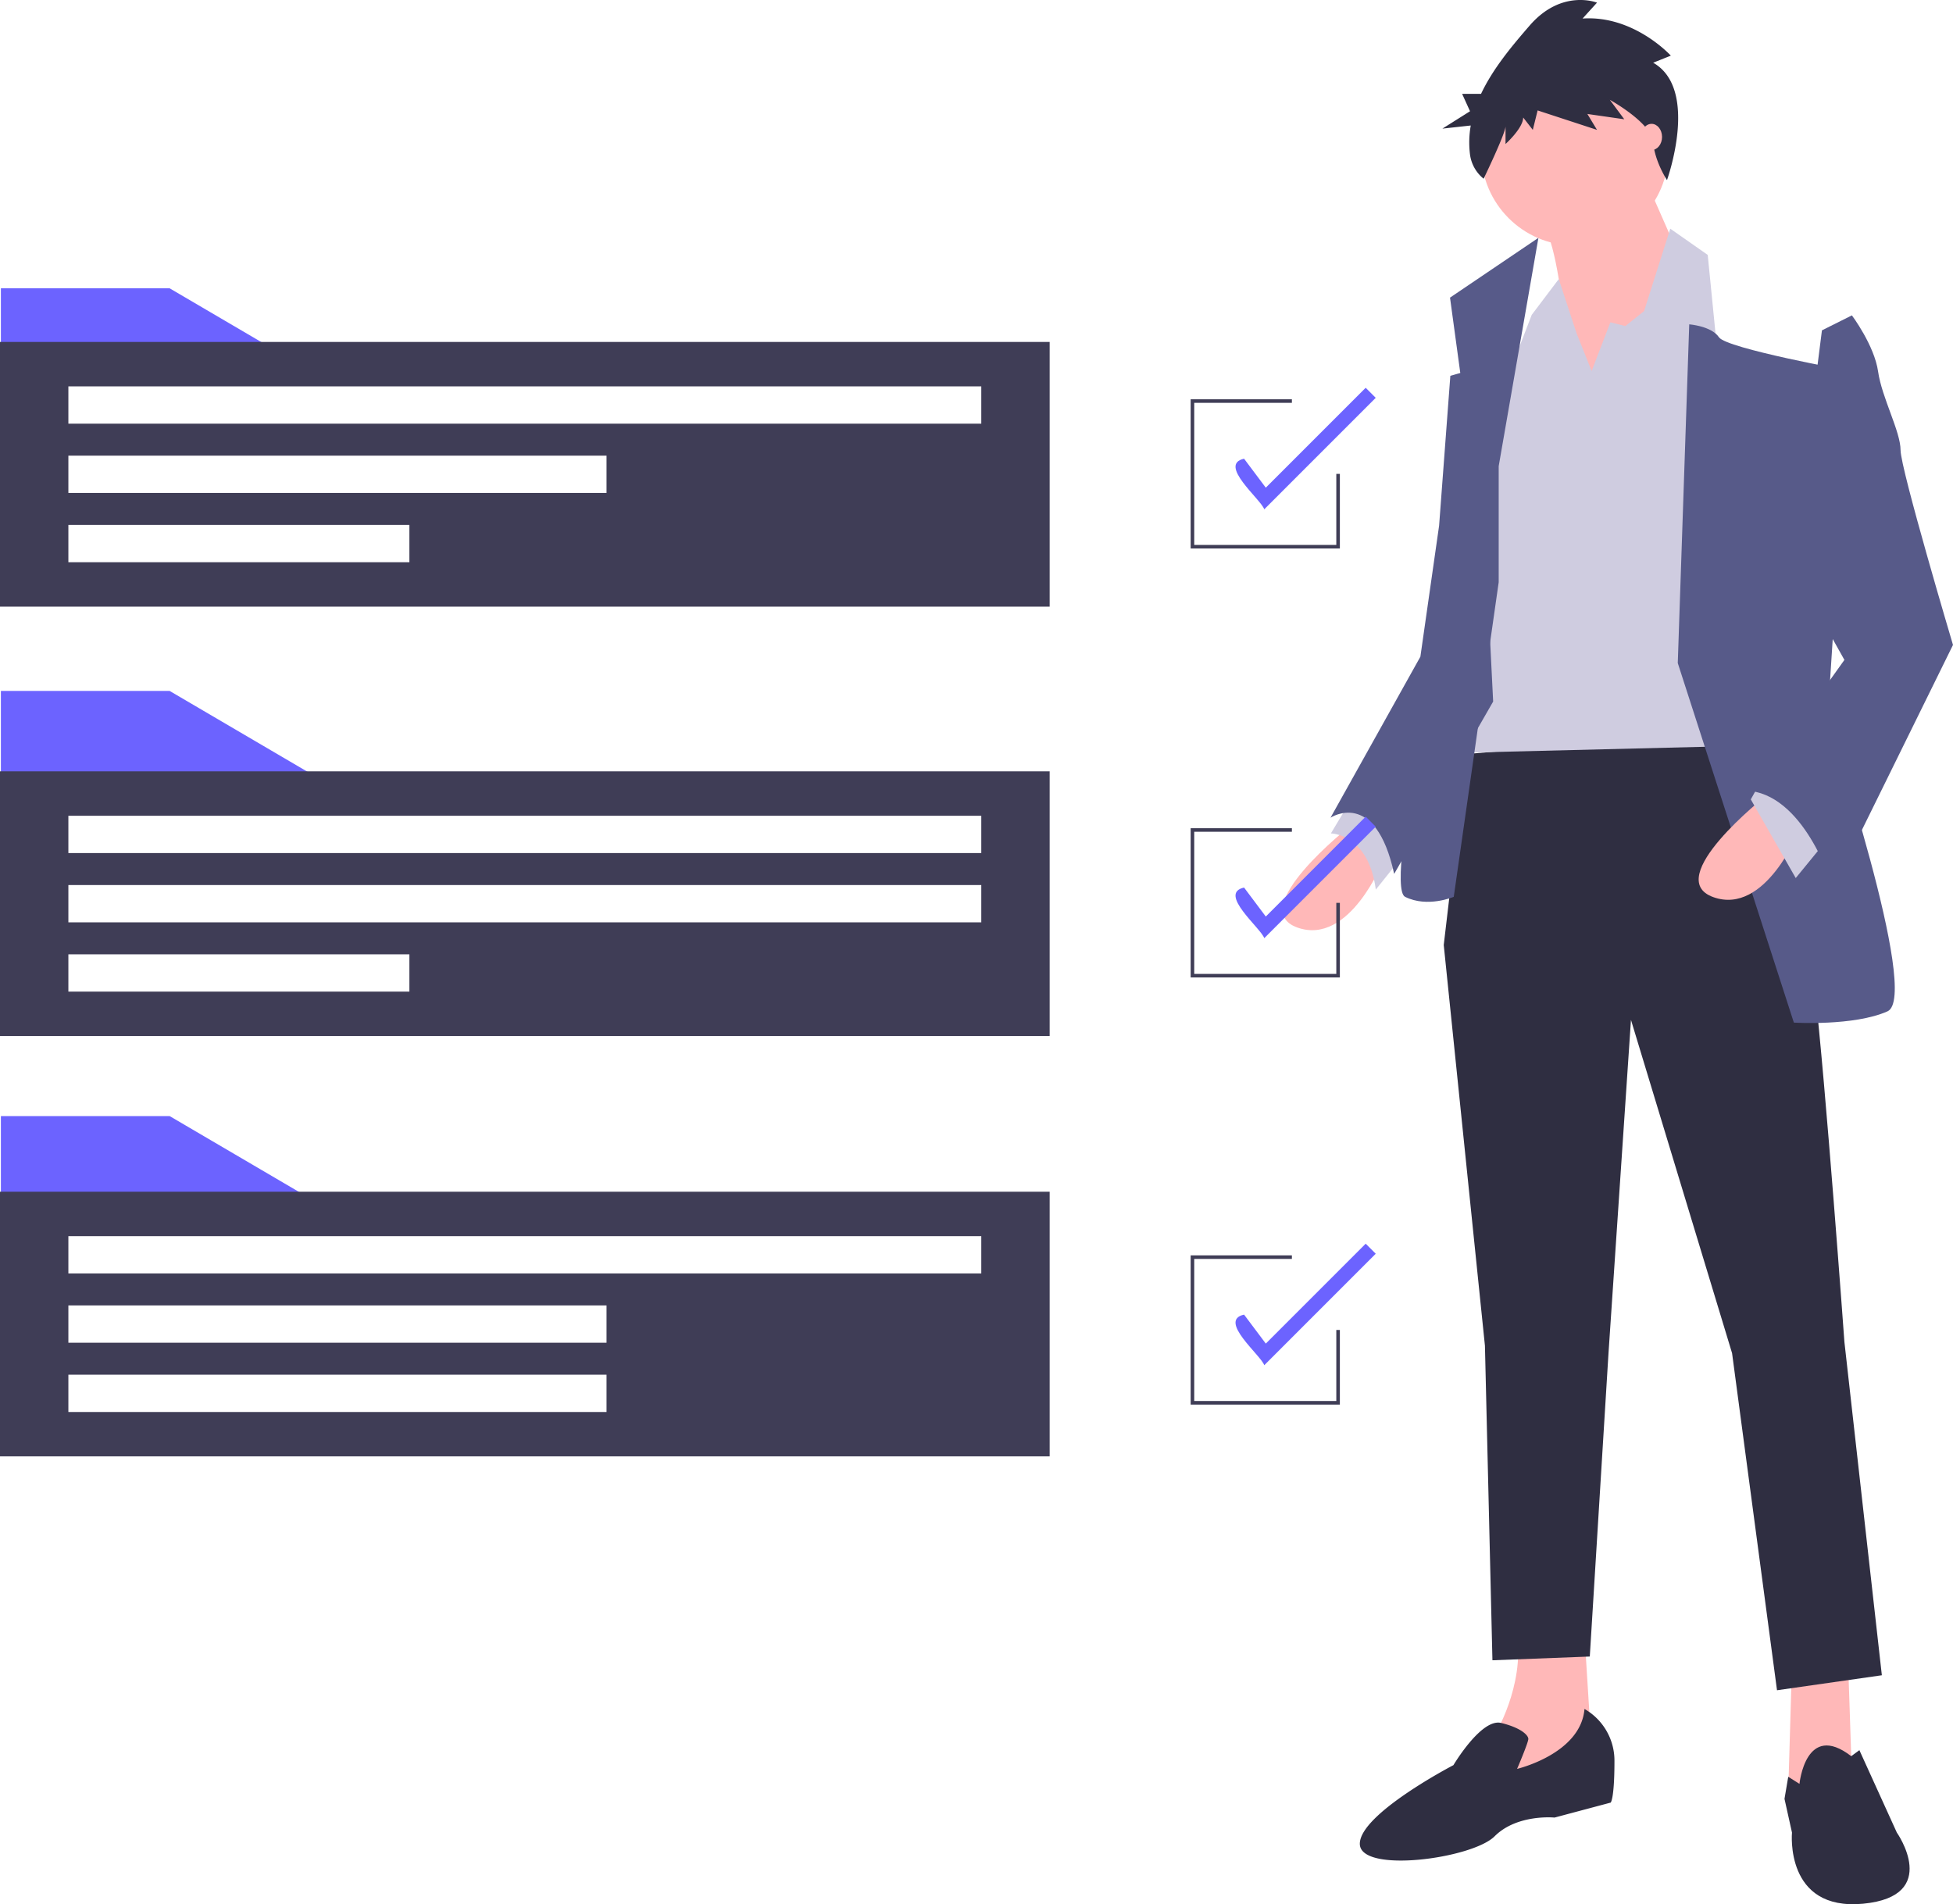 <svg xmlns="http://www.w3.org/2000/svg" width="805.015" height="784.815"><g data-name="Group 162" transform="translate(-44.995)"><path data-name="Path 94" d="M601.369 340.607s-43.217 33.956-21.609 41.674 35.5-27.783 35.5-27.783z" fill="#ffb8b8"/><path data-name="Path 95" d="M602.838 328.056l-9.261 15.435s15.435 0 18.522 23.152l12.348-15.435z" fill="#cfcce0"/><path data-name="Path 96" d="M806.792 685.825l1.544 46.3-18.522 10.8-7.717-4.63 1.543-52.478z" fill="#ffb8b8"/><path data-name="Path 97" d="M698.097 673.477l3.087 49.391-43.217 18.522 3.087-26.239s12.348-20.065 9.261-41.674z" fill="#ffb8b8"/><path data-name="Path 98" d="M763.575 301.5s24.7 64.826 29.326 104.956 12.348 146.63 12.348 146.63l15.435 137.369-43.217 6.177-18.522-138.916-41.674-137.369-9.261 137.369-7.713 125.016-40.13 1.543-3.092-129.643-16.978-165.154 9.261-78.717z" fill="#2f2e41"/><path data-name="Path 99" d="M786.727 735.216s2.532-25.923 21.331-11.418l3.365-2.473 15.435 33.956s18.522 26.239-13.891 29.326-29.326-29.326-29.326-29.326l-3.087-13.891 1.543-9.1z" fill="#2f2e41"/><path data-name="Path 100" d="M698.115 704.346a24.521 24.521 0 0112.348 21.609c0 15.435-1.544 16.978-1.544 16.978l-23.152 6.174s-15.435-1.543-24.7 7.717-55.561 15.435-55.561 3.087 38.587-32.413 38.587-32.413 11.459-19.352 19.621-17.393 11.249 5.046 11.249 6.589-4.63 12.348-4.63 12.348 26.238-6.174 27.782-24.696z" fill="#2f2e41"/><circle data-name="Ellipse 38" cx="38.587" cy="38.587" r="38.587" transform="translate(655.533 24.029)" fill="#ffb8b8"/><path data-name="Path 101" d="M722.673 72.648l16.978 38.587-46.3 66.369s-3.087-72.543-12.348-84.891 41.67-20.065 41.67-20.065z" fill="#ffb8b8"/><path data-name="Path 102" d="M701.064 152.909l7.718-20.065 6.173 1.543 7.718-6.174 10.8-33.956 15.435 10.8 20.065 202.2-125.021 3.087 16.978-140.456 15.435-40.13 11.141-14.729 7.38 22.446z" fill="#cfcce0"/><path data-name="Path 103" d="M736.564 273.29l4.723-139.62s9.168.707 12.255 5.337 54.022 13.891 54.022 13.891l-9.261 143.543s38.587 114.218 24.694 120.388-38.587 4.63-38.587 4.63z" fill="#575a89"/><path data-name="Path 104" d="M662.747 192.125l16.374-94.1-36.439 24.642 9.261 67.913-7.717 46.3s-29.327 128.114-20.066 132.745 20.065 0 20.065 0l18.522-129.652z" fill="#575a89"/><path data-name="Path 105" d="M653.616 151.802l-10.8 3.087-4.63 61.739-7.718 54.022-37.044 66.369s18.522-12.348 26.239 23.152l40.8-71.026z" fill="#575a89"/><path data-name="Path 106" d="M772.836 328.083s-43.217 33.956-21.609 41.674 35.5-27.783 35.5-27.783z" fill="#ffb8b8"/><path data-name="Path 107" d="M799.075 344.907l-13.891 16.978-18.522-32.413 7.717-13.891z" fill="#cfcce0"/><path data-name="Path 108" d="M795.988 136.152l12.348-6.172s9.261 12.348 10.8 23.152 9.261 24.7 9.261 32.413 21.609 80.261 21.609 80.261L800.619 366.13s-10.8-37.043-33.956-40.13l38.586-54.02-21.609-38.587z" fill="#575a89"/><path data-name="Path 109" d="M726.422 25.85l7.276-2.913s-15.214-16.75-36.382-15.294l5.954-6.554s-14.553-5.826-27.783 9.467c-6.955 8.039-15 17.49-20.018 28.135h-7.792l3.252 7.161-11.383 7.161 11.684-1.286a40.019 40.019 0 00-.317 11.878 15.369 15.369 0 005.628 10.054s9.024-18.679 9.024-21.592v7.283s7.276-6.554 7.276-10.924l3.969 5.1 1.984-8.011 24.475 8.011-3.969-6.554 15.214 2.185-5.954-8.011s17.2 9.467 17.86 17.478 5.7 15.6 5.7 15.6 13.485-37.45-5.698-48.374z" fill="#2f2e41"/><ellipse data-name="Ellipse 39" cx="4.322" cy="5.402" rx="4.322" ry="5.402" transform="translate(721.439 51.039)" fill="#ffb8b8"/><path data-name="Path 110" d="M178.6 322.099H45.361v-37.336h69.549z" fill="#6c63ff"/><path data-name="Path 111" d="M44.995 317.91v109.082H477.66V317.91zm168.747 90.78H73.181v-15.374h140.561zm235.733-28.552H73.181v-15.374h376.294zm0-28.552H73.181v-15.373h376.294z" fill="#3f3d56"/><path data-name="Path 112" d="M178.6 156.159H45.361v-37.337h69.549z" fill="#6c63ff"/><path data-name="Path 113" d="M44.995 140.936v109.081H477.66V140.936zm168.747 90.779H73.181v-15.374h140.561zm81.262-28.553H73.181V187.79h221.823zm154.471-28.55H73.181v-15.374h376.294z" fill="#3f3d56"/><path data-name="Path 114" d="M178.6 497.322H45.361v-37.336h69.549z" fill="#6c63ff"/><path data-name="Path 115" d="M44.995 491.166v109.082H477.66V491.166zm250.009 90.779H73.181v-15.374h221.823zm0-28.552H73.181V538.02h221.823zm154.471-28.551H73.181v-15.374h376.294z" fill="#3f3d56"/><path data-name="Path 116" d="M597.277 226.057h-61.5v-61.5h41.73v1.464h-40.261v58.568h58.567v-29.28h1.464z" fill="#3f3d56"/><path data-name="Path 117" d="M566.115 209.911c-1.421-4.2-19.242-18.46-8.322-20.857l8.955 11.941 41.172-41.172 4.141 4.141z" fill="#6c63ff"/><path data-name="Path 118" d="M597.277 402.848h-61.5v-61.5h41.73v1.465h-40.261v58.567h58.567V372.1h1.464z" fill="#3f3d56"/><path data-name="Path 119" d="M566.115 386.663c-1.421-4.2-19.242-18.46-8.322-20.857l8.955 11.941 41.172-41.172 4.141 4.141z" fill="#6c63ff"/><path data-name="Path 120" d="M597.277 578.896h-61.5v-61.5h41.73v1.464h-40.261v58.567h58.567v-29.279h1.464z" fill="#3f3d56"/><path data-name="Path 121" d="M566.115 562.673c-1.421-4.2-19.242-18.46-8.322-20.857l8.955 11.941 41.172-41.172 4.141 4.141z" fill="#6c63ff"/></g></svg>